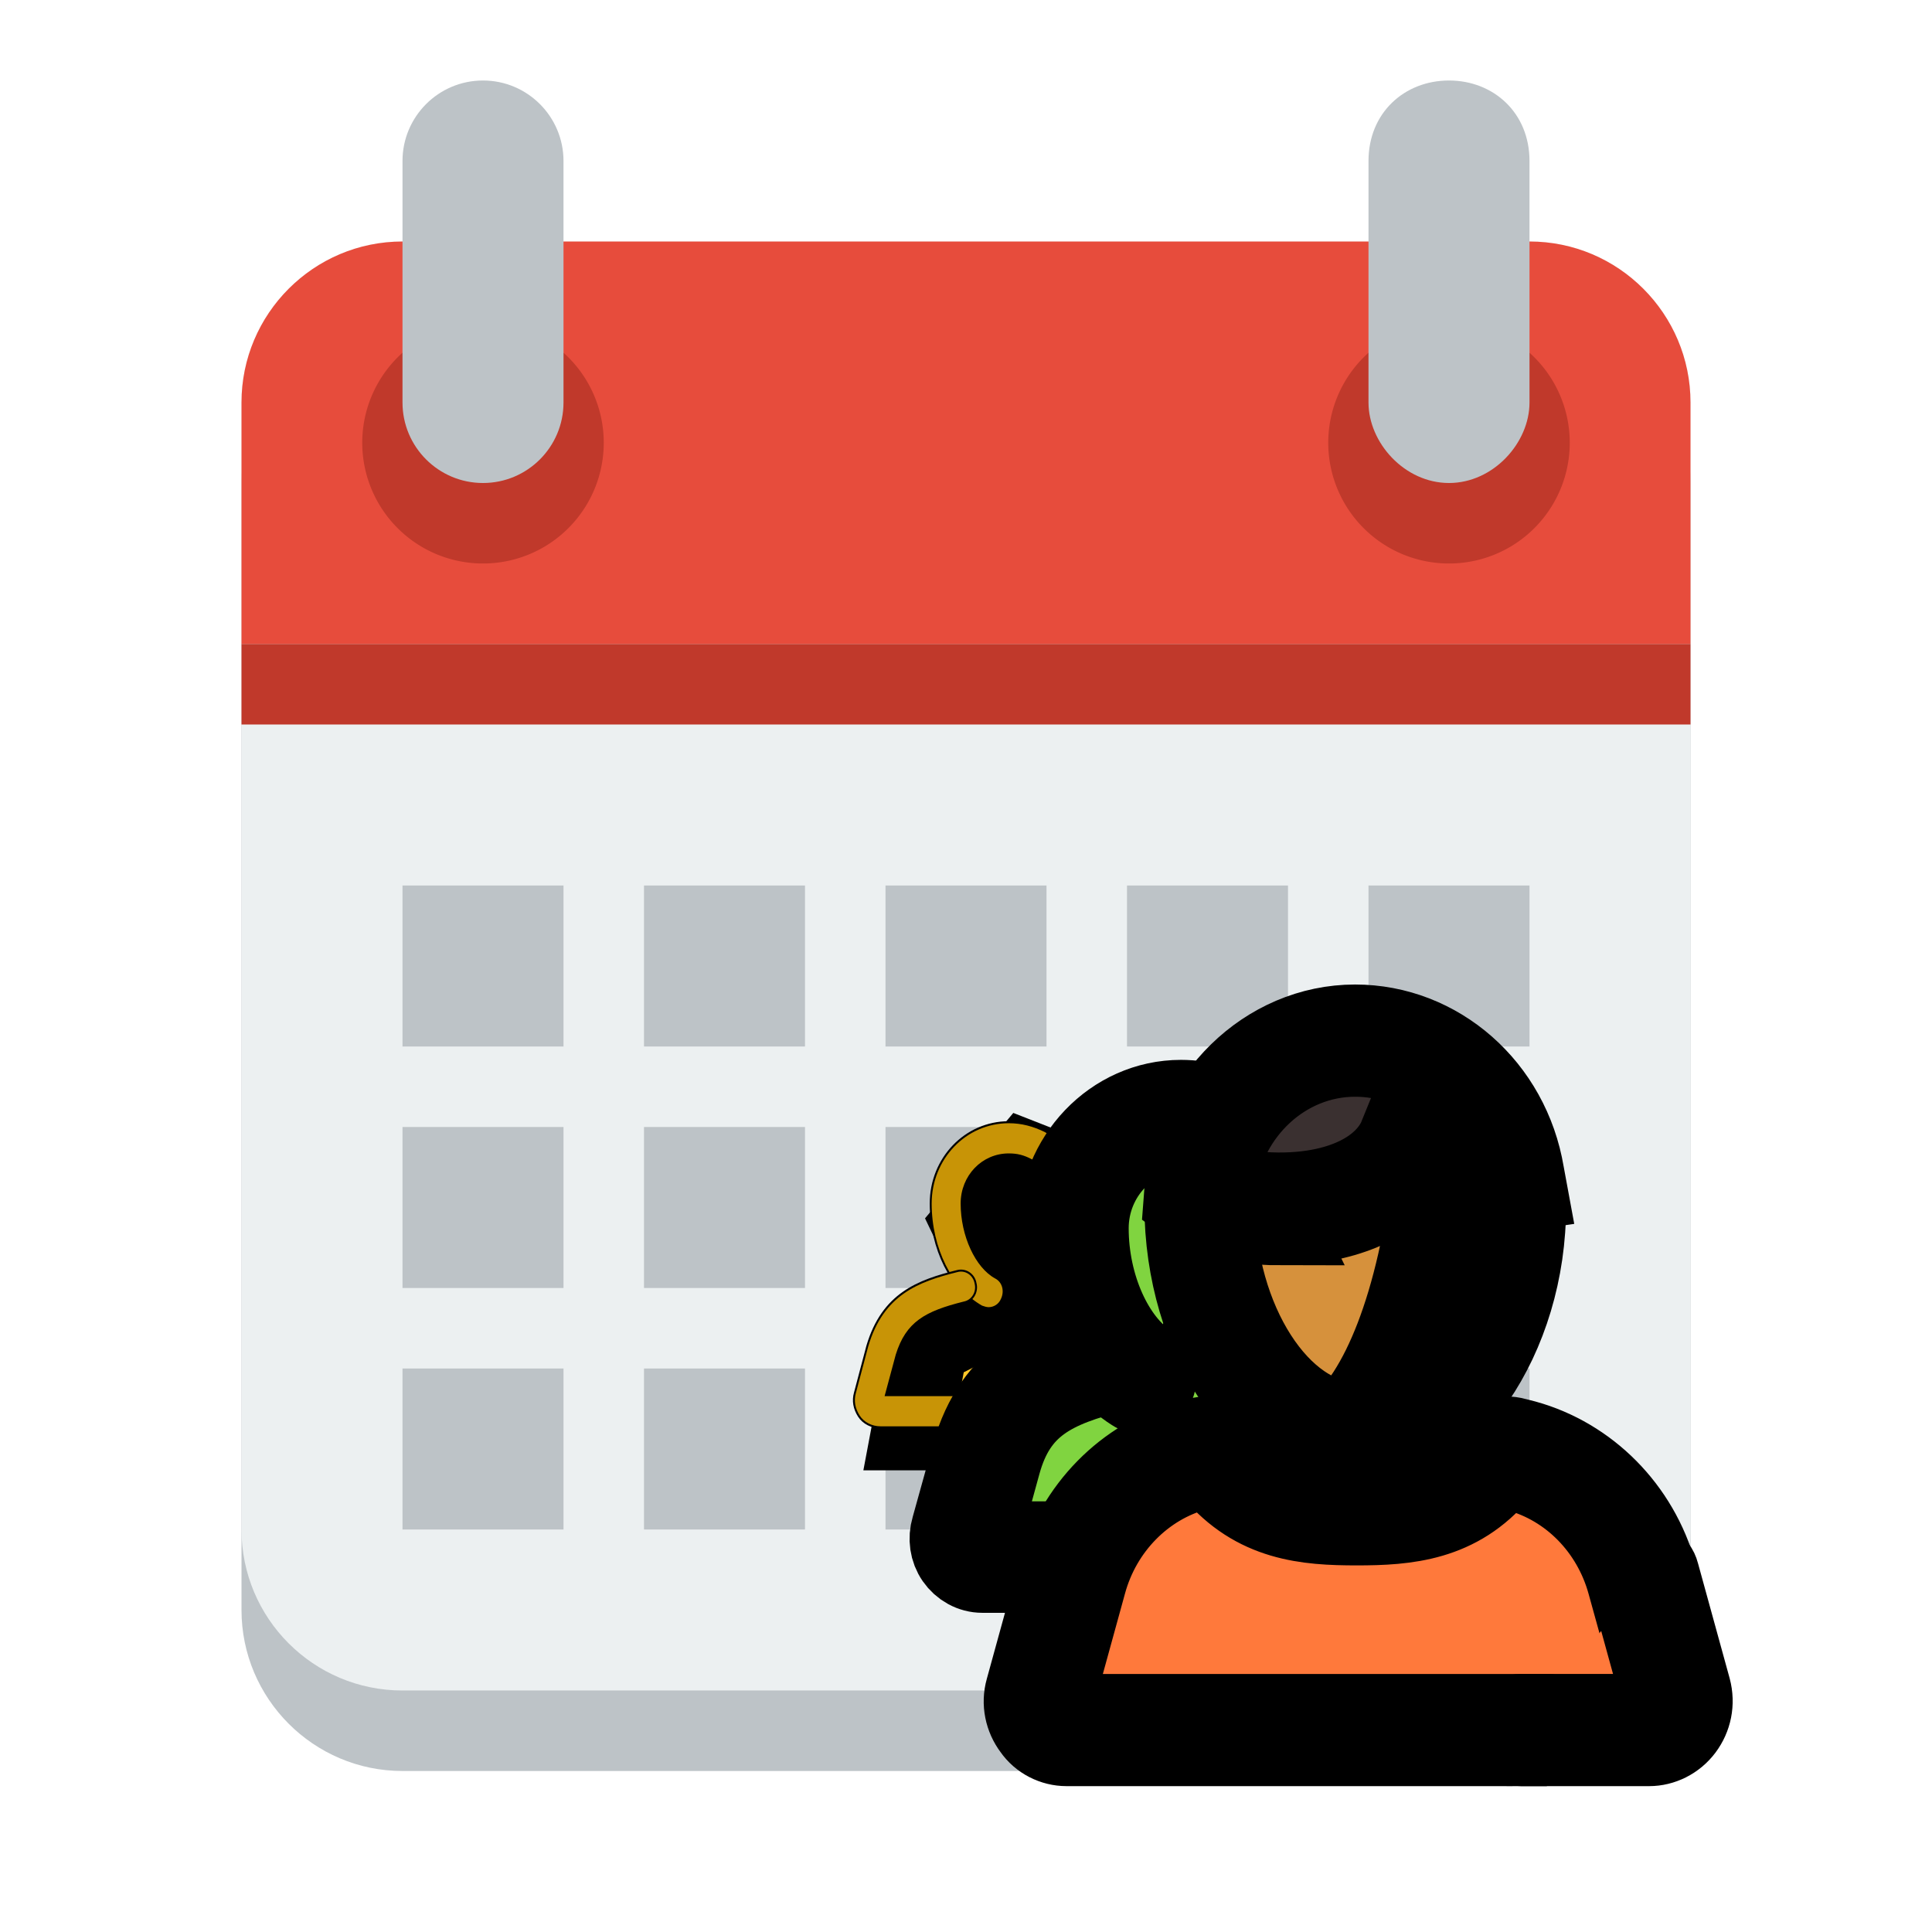 <?xml version="1.0" encoding="UTF-8" standalone="no"?>
<svg width="24" height="24" xmlns="http://www.w3.org/2000/svg">
 <g>
  <title>Layer 1</title>
  <g id="svg_1">
   <path id="svg_2" fill="#bdc3c7" d="m5,4c-1.105,0 -2,0.9 -2,2l0,14c0,1.1 0.895,2 2,2l6,0l2,0l6,0c1.105,0 2,-0.9 2,-2l0,-14c0,-1.1 -0.895,-2 -2,-2l-6,0l-2,0l-6,0z"/>
   <path id="svg_3" fill="#ecf0f1" d="m5,3c-1.105,0 -2,0.895 -2,2l0,14c0,1.105 0.895,2 2,2l6,0l2,0l6,0c1.105,0 2,-0.895 2,-2l0,-14c0,-1.105 -0.895,-2 -2,-2l-6,0l-2,0l-6,0z"/>
   <path id="svg_4" fill="#e74c3c" d="m5,3c-1.105,0 -2,0.9 -2,2l0,3l18,0l0,-3c0,-1.1 -0.895,-2 -2,-2l-6,0l-2,0l-6,0z"/>
   <path id="svg_5" fill="#c0392b" d="m7.5,5.5a1.5,1.5 0 1 1 -3,0a1.5,1.5 0 1 1 3,0z"/>
   <path id="svg_6" fill="#bdc3c7" d="m6,1c-0.552,0 -1,0.448 -1,1l0,3c0,0.552 0.448,1 1,1s1,-0.448 1,-1l0,-3c0,-0.552 -0.448,-1 -1,-1z"/>
   <path id="svg_7" fill="#c0392b" d="m19.5,5.5a1.5,1.5 0 1 1 -3,0a1.5,1.5 0 1 1 3,0z"/>
   <g id="svg_8" fill="#bdc3c7">
    <path id="svg_9" d="m18,1c-0.552,0 -1,0.4 -1,1l0,3c0,0.5 0.448,1 1,1s1,-0.5 1,-1l0,-3c0,-0.6 -0.448,-1 -1,-1z"/>
    <path id="svg_10" d="m5,11l0,2l2,0l0,-2l-2,0zm3,0l0,2l2,0l0,-2l-2,0zm3,0l0,2l2,0l0,-2l-2,0zm3,0l0,2l2,0l0,-2l-2,0zm3,0l0,2l2,0l0,-2l-2,0z"/>
    <path id="svg_11" d="m5,14l0,2l2,0l0,-2l-2,0zm3,0l0,2l2,0l0,-2l-2,0zm3,0l0,2l2,0l0,-2l-2,0zm3,0l0,2l2,0l0,-2l-2,0zm3,0l0,2l2,0l0,-2l-2,0z"/>
    <path id="svg_12" d="m5,17l0,2l2,0l0,-2l-2,0zm3,0l0,2l2,0l0,-2l-2,0zm3,0l0,2l2,0l0,-2l-2,0zm3,0l0,2l2,0l0,-2l-2,0zm3,0l0,2l2,0l0,-2l-2,0z"/>
   </g>
   <rect id="svg_13" y="8" x="3" width="18" height="1" fill="#c0392b"/>
   <g stroke="null" id="svg_53">
    <path stroke="null" id="svg_18" fill="#80D440" d="m14.152,15.307l2.259,0l1.035,3.756l-3.295,0l0,-3.756z"/>
    <path stroke="null" id="svg_19" fill="#FFC729" d="m13.493,14.717l-0.753,-0.295l-0.659,0.787l0.471,0.983l-1.026,0.521l-0.198,1.052l2.165,0l0.377,-1.081l-0.377,-1.966z"/>
    <g stroke="null" transform="matrix(0.024,0,0,0.025,33.434,30.838) " id="svg_20">
     <path stroke="null" id="svg_21" fill="#C89406" d="m-881.355,-583.497c-1.2,0 -2.4,-0.4 -3.6,-0.8c-15.6,-8.4 -26.4,-28.8 -26.4,-51.2s18,-40.4 40.4,-40.4c6.8,0 12.8,1.6 18.8,4.4c4,2 5.6,6.8 3.6,10.8s-6.8,5.6 -10.8,3.6s-7.2,-2.8 -11.6,-2.8c-13.6,0 -24.4,10.8 -24.4,24.4c0,16 7.6,31.6 17.6,36.8c4,2 5.2,6.8 3.2,10.8c-1.2,2.8 -4,4.4 -6.8,4.4z"/>
     <path stroke="null" id="svg_22" fill="#C89406" d="m-896.955,-524.297l-40.4,0c-4.4,0 -8.8,-2 -11.2,-5.6s-3.2,-7.6 -2,-11.6l6.4,-23.2c8,-26 26.4,-32.4 46.4,-37.2c4.4,-1.2 8.8,1.6 9.6,6c1.2,4.4 -1.6,8.8 -6,9.6c-20,4.8 -29.6,10 -34.8,26l-5.6,20l37.6,0c4.4,0 8,3.6 8,8s-3.6,8 -8,8z"/>
    </g>
    <path stroke="null" id="svg_23" fill="#80D440" d="m17.136,19.338l-4.933,0c-0.141,0 -0.254,-0.147 -0.207,-0.295l0.254,-0.924c0.245,-0.855 0.81,-1.091 1.572,-1.278"/>
    <path stroke="null" id="svg_24" fill="#6EA62A" d="m17.136,19.535l-4.933,0c-0.132,0 -0.254,-0.069 -0.329,-0.177c-0.075,-0.108 -0.094,-0.246 -0.056,-0.374l0.254,-0.914c0.282,-0.993 0.97,-1.239 1.704,-1.416c0.104,-0.029 0.207,0.039 0.226,0.147c0.028,0.108 -0.038,0.216 -0.141,0.236c-0.791,0.197 -1.233,0.423 -1.431,1.14l-0.254,0.924c0,0.01 -0.009,0.02 0,0.029c0,0.01 0.009,0.02 0.028,0.02l4.933,0c0.104,0 0.188,0.088 0.188,0.197s-0.085,0.187 -0.188,0.187z"/>
    <path stroke="null" id="svg_25" fill="#80D440" d="m14.18,17.116c-0.499,-0.315 -0.847,-1.062 -0.847,-1.858c0,-0.777 0.602,-1.396 1.337,-1.396c0.264,0 0.518,0.079 0.725,0.216"/>
    <path stroke="null" id="svg_26" fill="#6EA62A" d="m14.18,17.313c-0.038,0 -0.066,-0.01 -0.094,-0.029c-0.565,-0.354 -0.941,-1.17 -0.941,-2.025c0,-0.875 0.687,-1.593 1.525,-1.593c0.292,0 0.584,0.088 0.828,0.246c0.085,0.059 0.113,0.177 0.056,0.275c-0.056,0.088 -0.169,0.118 -0.264,0.059c-0.179,-0.118 -0.405,-0.187 -0.621,-0.187c-0.631,0 -1.148,0.541 -1.148,1.199c0,0.718 0.311,1.406 0.753,1.691c0.085,0.059 0.113,0.177 0.066,0.265c-0.038,0.069 -0.094,0.098 -0.16,0.098z"/>
    <path stroke="null" id="svg_27" fill="#80D440" d="m17.07,17.667l0.377,1.475"/>
    <path stroke="null" id="svg_28" fill="#6EA62A" d="m17.446,19.338c-0.085,0 -0.16,-0.059 -0.179,-0.147l-0.377,-1.475c-0.028,-0.108 0.028,-0.216 0.132,-0.236c0.104,-0.029 0.207,0.039 0.226,0.138l0.377,1.475c0.028,0.108 -0.028,0.216 -0.132,0.236c-0.019,0.01 -0.028,0.01 -0.047,0.01z"/>
    <path stroke="null" id="svg_29" fill="#D6913C" d="m14.905,14.963c0,-1.121 0.866,-2.025 1.939,-2.025s1.939,0.904 1.939,2.025c0,1.485 -0.866,2.9 -1.939,2.9s-1.939,-1.406 -1.939,-2.9l0,0z"/>
    <path stroke="null" id="svg_30" fill="#FF793B" d="m19.216,21.491l-5.968,0c-0.226,0 -0.386,-0.226 -0.329,-0.452l0.395,-1.435c0.207,-0.747 0.772,-1.327 1.497,-1.524l0.113,-0.029l0,0c0.104,-0.029 0.217,0.01 0.292,0.098c0.452,0.541 1.026,0.6 1.638,0.6s1.186,-0.059 1.638,-0.6c0.075,-0.088 0.188,-0.128 0.292,-0.098l0,0l0.122,0.029c0.725,0.197 1.29,0.777 1.497,1.524l0.169,0.61"/>
    <path stroke="null" id="svg_31" fill="#C6490F" d="m19.216,21.688l-5.968,0c-0.16,0 -0.32,-0.079 -0.414,-0.216c-0.104,-0.138 -0.141,-0.315 -0.094,-0.482l0.395,-1.435c0.226,-0.816 0.847,-1.445 1.629,-1.662l0.113,-0.029c0.169,-0.049 0.358,0.01 0.48,0.157c0.414,0.492 0.941,0.531 1.497,0.531s1.083,-0.039 1.497,-0.531c0.122,-0.147 0.311,-0.206 0.48,-0.157l0.113,0.029c0.781,0.216 1.412,0.846 1.638,1.662l0.169,0.61c0.028,0.108 -0.028,0.216 -0.132,0.246s-0.207,-0.029 -0.235,-0.138l-0.169,-0.61c-0.188,-0.678 -0.706,-1.209 -1.365,-1.386l-0.113,-0.029c-0.038,-0.01 -0.085,0 -0.113,0.039c-0.508,0.61 -1.148,0.659 -1.77,0.659s-1.261,-0.049 -1.779,-0.669c-0.028,-0.029 -0.066,-0.049 -0.104,-0.039l-0.113,0.029c-0.65,0.177 -1.177,0.708 -1.365,1.396l-0.395,1.435c-0.009,0.049 0,0.098 0.028,0.138c0.019,0.02 0.056,0.059 0.122,0.059l5.968,0c0.104,0 0.188,0.088 0.188,0.197s-0.085,0.197 -0.188,0.197z"/>
    <path stroke="null" id="svg_32" fill="#FF793B" d="m18.896,21.491l1.591,0c0.226,0 0.386,-0.226 0.329,-0.452l-0.395,-1.435"/>
    <path stroke="null" id="svg_33" fill="#C6490F" d="m20.487,21.688l-1.591,0c-0.104,0 -0.188,-0.088 -0.188,-0.197s0.085,-0.197 0.188,-0.197l1.591,0c0.066,0 0.104,-0.039 0.122,-0.059c0.028,-0.039 0.038,-0.098 0.028,-0.147l-0.395,-1.435c-0.028,-0.108 0.028,-0.216 0.132,-0.246s0.207,0.029 0.235,0.138l0.395,1.435c0.047,0.177 0.009,0.354 -0.094,0.492c-0.104,0.138 -0.264,0.216 -0.424,0.216z"/>
    <path stroke="null" id="svg_34" fill="#C47615" d="m18.764,14.697c-0.066,1.593 -1.007,3.067 -2.165,3.067c0.546,-0.452 1.007,-1.534 1.205,-3.244c0.64,0.206 0.96,0.118 0.96,0.177l0,0z"/>
    <path stroke="null" id="svg_35" fill="#A46210" d="m16.834,18.06c-1.148,0 -2.118,-1.416 -2.118,-3.097c0,-0.059 0,-0.118 0.009,-0.187c0.019,-0.108 0.122,-0.177 0.226,-0.157c0.104,0.02 0.169,0.128 0.151,0.236c-0.009,0.029 -0.009,0.069 -0.009,0.108c0,1.435 0.81,2.704 1.742,2.704s1.751,-1.268 1.751,-2.704c0,-0.108 -0.009,-0.216 -0.028,-0.305c-0.019,-0.108 0.047,-0.206 0.151,-0.226s0.198,0.049 0.217,0.157c0.019,0.118 0.028,0.246 0.028,0.383c0.009,1.642 -0.988,3.087 -2.118,3.087z"/>
    <path stroke="null" id="svg_36" fill="#3A3030" d="m14.905,14.815c0.075,-1.052 0.913,-1.878 1.93,-1.878c0.96,0 1.751,0.728 1.911,1.681c0,0 -0.819,0.108 -1.186,-0.442l-0.028,0.069c-0.301,0.629 -1.261,0.954 -2.485,0.669l-0.141,-0.098l0,0z"/>
    <path stroke="null" id="svg_37" fill="#231F20" d="m15.902,15.218c-0.282,0 -0.584,-0.039 -0.904,-0.108l-0.038,-0.01l-0.254,-0.187l0.009,-0.118c0.085,-1.15 1.017,-2.065 2.118,-2.065c1.035,0 1.92,0.777 2.099,1.848l0.038,0.206l-0.198,0.029c-0.028,0 -0.715,0.088 -1.167,-0.305c-0.329,0.452 -0.941,0.708 -1.704,0.708zm-0.781,-0.492c1.045,0.236 1.958,0 2.24,-0.57l0.16,-0.393l0.198,0.295c0.198,0.295 0.565,0.354 0.791,0.364c-0.226,-0.767 -0.894,-1.298 -1.676,-1.298c-0.875,0 -1.61,0.688 -1.732,1.583l0.019,0.02z"/>
    <g stroke="null" transform="matrix(0.024,0,0,0.025,33.434,30.838) " id="svg_38"/>
    <g stroke="null" transform="matrix(0.024,0,0,0.025,33.434,30.838) " id="svg_39"/>
    <g stroke="null" transform="matrix(0.024,0,0,0.025,33.434,30.838) " id="svg_40"/>
    <g stroke="null" transform="matrix(0.024,0,0,0.025,33.434,30.838) " id="svg_41"/>
    <g stroke="null" transform="matrix(0.024,0,0,0.025,33.434,30.838) " id="svg_42"/>
    <g stroke="null" transform="matrix(0.024,0,0,0.025,33.434,30.838) " id="svg_43"/>
    <g stroke="null" transform="matrix(0.024,0,0,0.025,33.434,30.838) " id="svg_44"/>
    <g stroke="null" transform="matrix(0.024,0,0,0.025,33.434,30.838) " id="svg_45"/>
    <g stroke="null" transform="matrix(0.024,0,0,0.025,33.434,30.838) " id="svg_46"/>
    <g stroke="null" transform="matrix(0.024,0,0,0.025,33.434,30.838) " id="svg_47"/>
    <g stroke="null" transform="matrix(0.024,0,0,0.025,33.434,30.838) " id="svg_48"/>
    <g stroke="null" transform="matrix(0.024,0,0,0.025,33.434,30.838) " id="svg_49"/>
    <g stroke="null" transform="matrix(0.024,0,0,0.025,33.434,30.838) " id="svg_50"/>
    <g stroke="null" transform="matrix(0.024,0,0,0.025,33.434,30.838) " id="svg_51"/>
    <g stroke="null" transform="matrix(0.024,0,0,0.025,33.434,30.838) " id="svg_52"/>
   </g>
  </g>
 </g>
</svg>